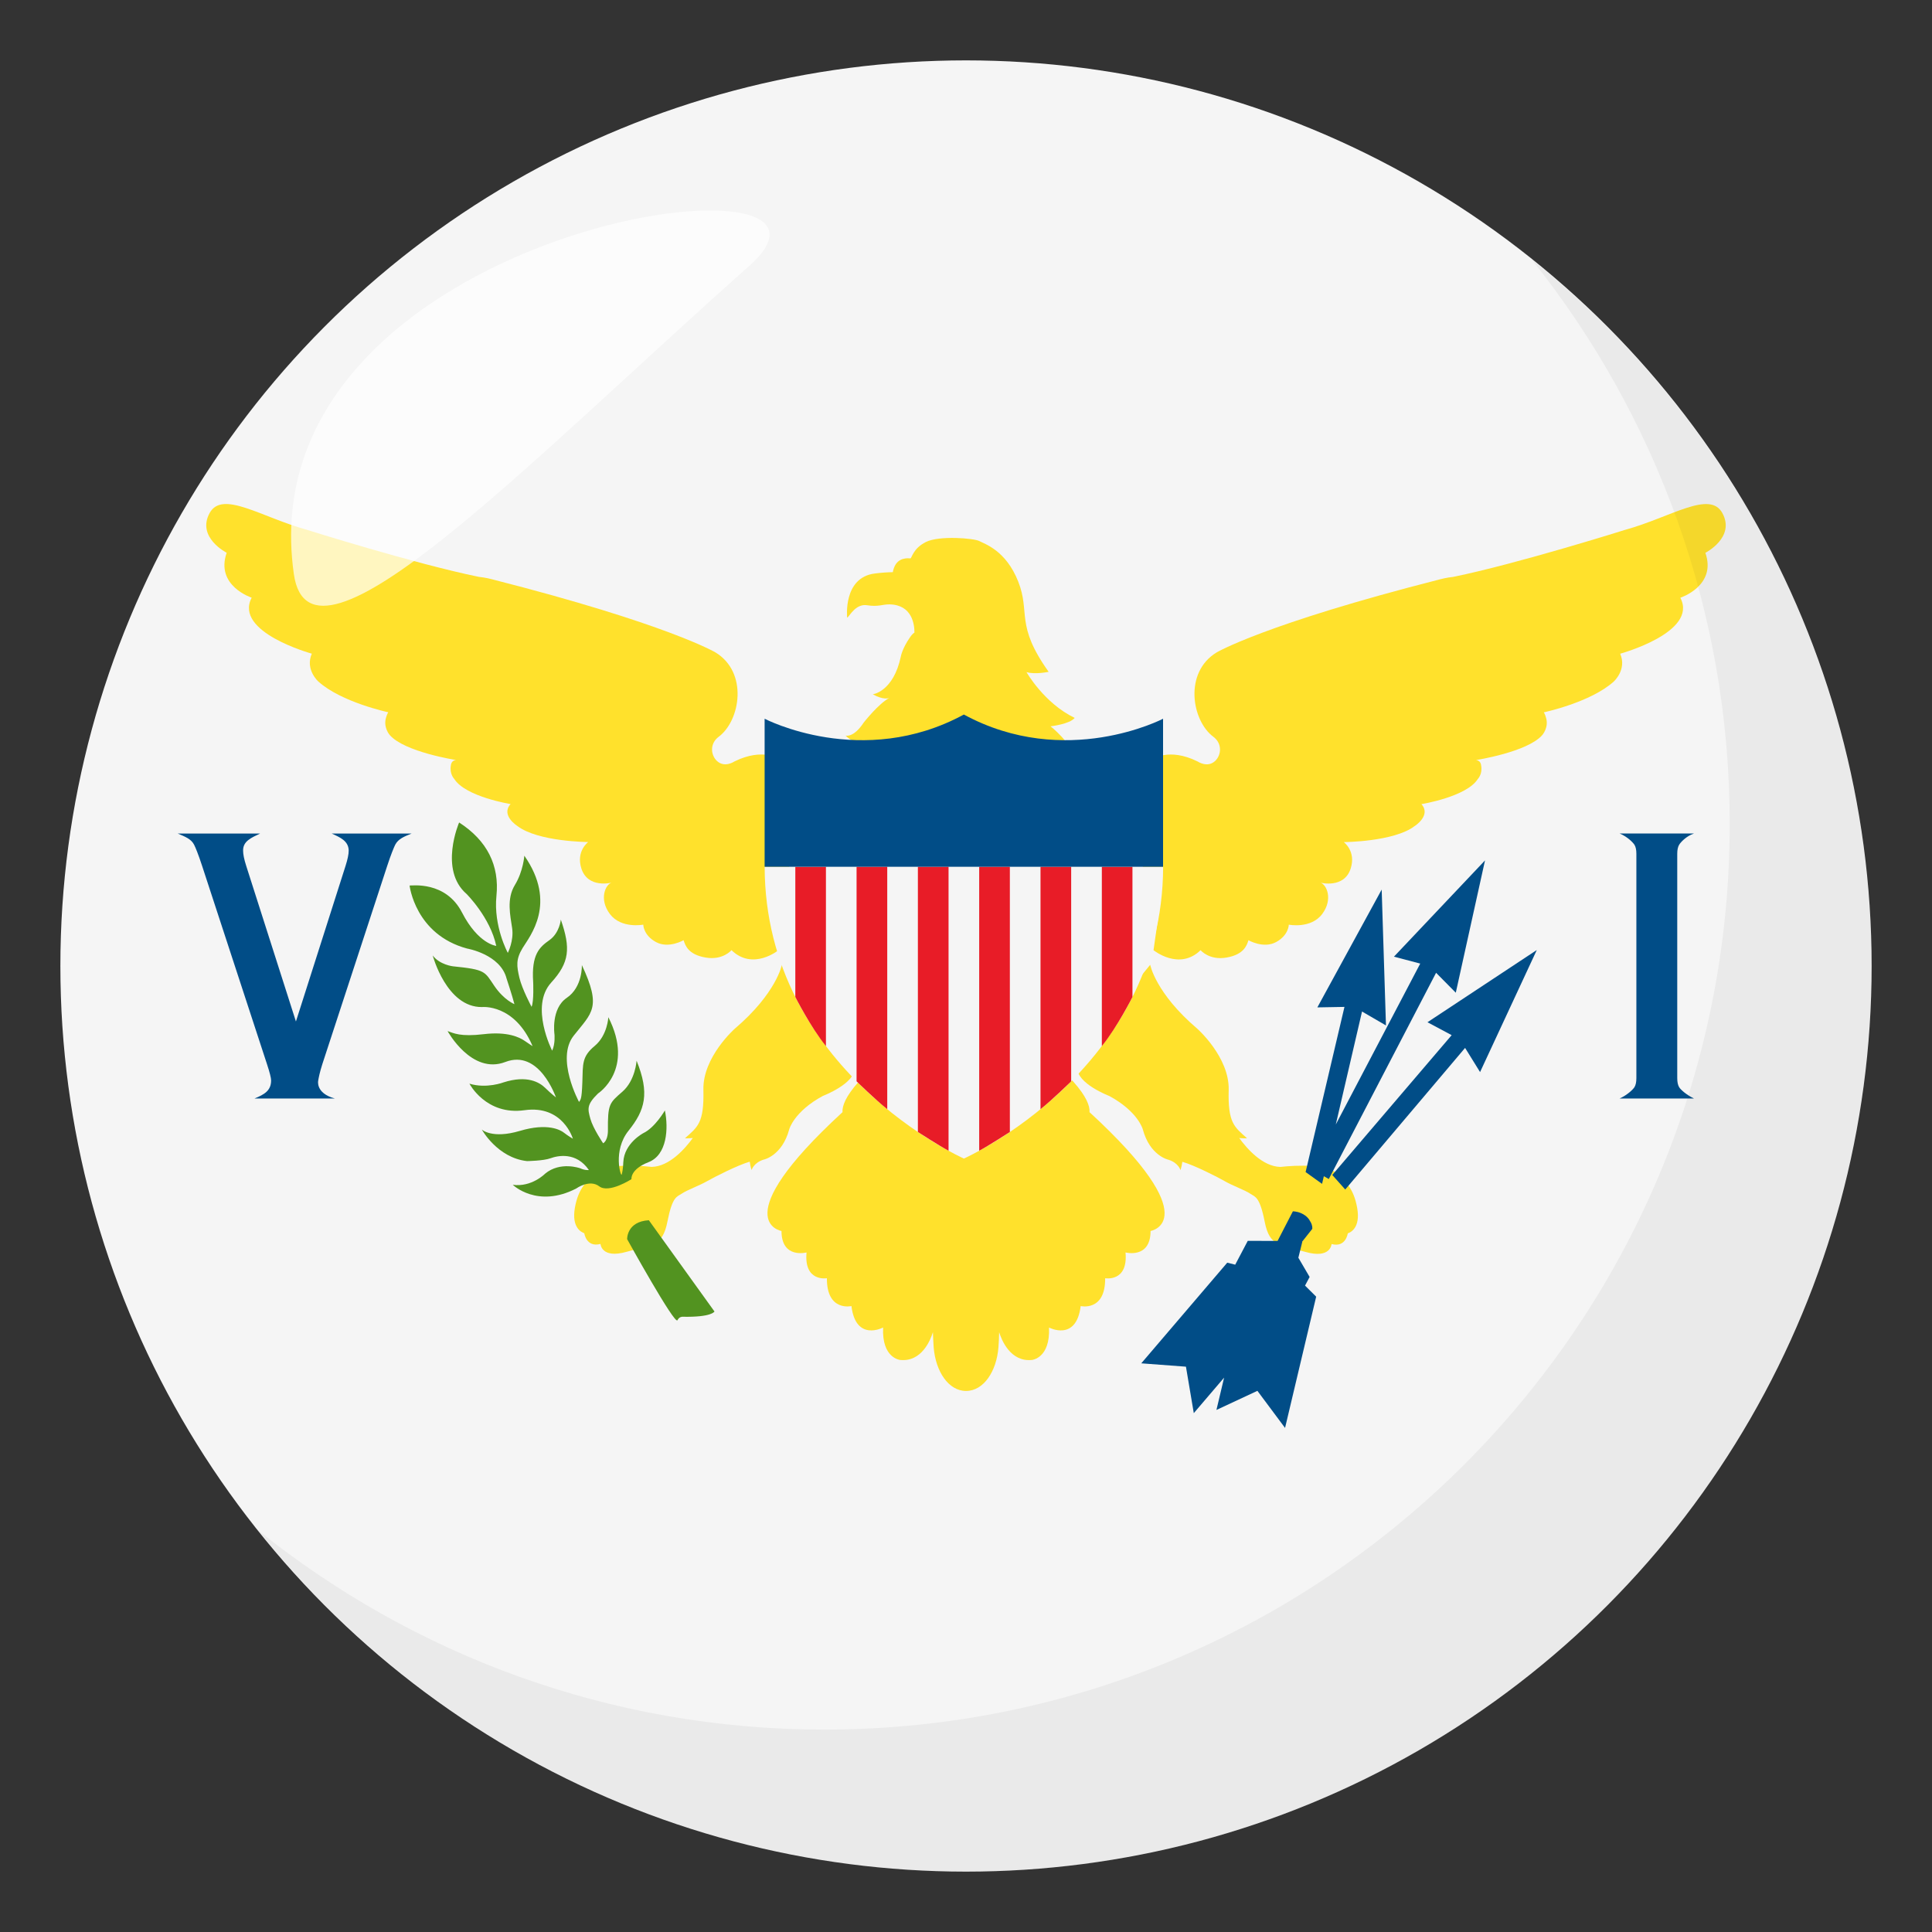 <?xml version="1.0" encoding="utf-8"?>
<!-- Generator: Adobe Illustrator 15.0.0, SVG Export Plug-In . SVG Version: 6.00 Build 0)  -->
<!DOCTYPE svg PUBLIC "-//W3C//DTD SVG 1.1//EN" "http://www.w3.org/Graphics/SVG/1.1/DTD/svg11.dtd">
<svg version="1.1" id="Layer_1" xmlns="http://www.w3.org/2000/svg" xmlns:xlink="http://www.w3.org/1999/xlink" x="0px" y="0px"
	 width="64px" height="64px" viewBox="0 0 64 64" enable-background="new 0 0 64 64" xml:space="preserve">
<rect x="0" y="0" width="64" height="64" fill="#333333" stroke="none"/>
<circle fill="#F5F5F5" cx="32" cy="32" r="30"/>
<path fill="#FFE12C" d="M28.707,24.584c-0.232,0.461-0.574,0.705-0.574,0.705s7.891,0.715,7.607-0.006
	c-0.281-0.719-0.939-1.223-0.939-1.223s0.639-0.072,0.799-0.279c-1.016-0.49-1.596-1.516-1.596-1.516
	c0.287,0.086,0.734-0.01,0.734-0.01c-1.117-1.564-0.598-1.953-1.008-2.99s-1.111-1.244-1.285-1.34s-1.336-0.191-1.773,0.029
	s-0.465,0.543-0.516,0.543c-0.049,0-0.404-0.059-0.541,0.311c-0.02,0.055-0.033,0.102-0.039,0.146
	c-0.176,0.002-0.371,0.016-0.59,0.043c-1.072,0.129-0.922,1.467-0.922,1.467c0.084-0.061,0.285-0.475,0.662-0.414
	c0.373,0.059,0.512-0.035,0.748-0.029c0.748,0.018,0.82,0.676,0.818,0.936c-0.037,0.02-0.084,0.063-0.148,0.156
	c-0.26,0.375-0.303,0.635-0.303,0.635C29.596,22.914,28.912,23,28.912,23c0.35,0.191,0.52,0.135,0.555,0.117
	c-0.355,0.18-0.855,0.818-0.855,0.818c-0.342,0.52-0.602,0.432-0.602,0.432C28.359,24.713,28.707,24.584,28.707,24.584z"/>
<path fill="#FFE12C" d="M57.057,16.998c-0.418-0.771-1.703,0.135-3.227,0.555c0,0-3.559,1.121-5.689,1.557
	c-0.221,0.021-0.436,0.08-0.436,0.08c-0.008,0.004-0.016,0.006-0.023,0.006l0,0l0,0c-5.797,1.477-7.379,2.416-7.379,2.416
	c-1.094,0.662-0.826,2.262-0.109,2.795c0.293,0.217,0.273,0.594,0.061,0.799c-0.256,0.242-0.58,0.02-0.58,0.02
	c-0.963-0.477-1.504-0.07-1.504-0.07s-0.889,4.313,0.24,4.92l-0.199,1.4c0,0,0.848,0.691,1.559,0c0,0,0.287,0.346,0.861,0.244
	c0.574-0.1,0.67-0.402,0.725-0.574c0,0,0.498,0.289,0.916,0.061c0.42-0.229,0.42-0.576,0.42-0.576s0.729,0.145,1.104-0.35
	c0.373-0.494,0.145-0.984-0.055-1.041c0,0,0.789,0.205,1.002-0.471c0.182-0.576-0.229-0.873-0.229-0.873s1.662-0.01,2.344-0.529
	c0,0,0.564-0.355,0.227-0.729c0,0,1.496-0.24,1.869-0.834c0,0,0.164-0.164,0.109-0.451c0,0-0.008-0.166-0.174-0.174
	c0,0,1.705-0.264,2.197-0.826c0,0,0.238-0.26,0.119-0.604c0,0-0.025-0.094-0.066-0.152c0,0,1.553-0.328,2.318-1.02
	c0,0,0.441-0.395,0.213-0.922c0,0,2.594-0.709,1.992-1.854c0,0,1.213-0.393,0.83-1.488C56.492,18.313,57.494,17.805,57.057,16.998z"
	/>
<path fill="#FFE12C" d="M19.258,28.768c0.215,0.676,1.002,0.471,1.002,0.471c-0.201,0.057-0.428,0.547-0.055,1.041
	c0.375,0.494,1.104,0.35,1.104,0.35s0,0.348,0.42,0.576c0.418,0.229,0.916-0.061,0.916-0.061c0.055,0.172,0.15,0.475,0.725,0.574
	c0.574,0.102,0.861-0.244,0.861-0.244c0.711,0.691,1.559,0,1.559,0l-0.199-1.4c1.129-0.607,0.24-4.92,0.24-4.92
	s-0.541-0.406-1.504,0.07c0,0-0.324,0.223-0.58-0.02c-0.213-0.205-0.232-0.582,0.061-0.799c0.717-0.533,0.984-2.133-0.109-2.795
	c0,0-1.582-0.939-7.379-2.416l0,0l0,0c-0.008,0-0.016-0.002-0.023-0.006c0,0-0.215-0.059-0.436-0.08
	c-2.133-0.436-5.689-1.557-5.689-1.557c-1.523-0.42-2.809-1.326-3.229-0.555c-0.438,0.807,0.566,1.314,0.566,1.314
	c-0.383,1.096,0.828,1.488,0.828,1.488c-0.602,1.145,1.992,1.854,1.992,1.854c-0.229,0.527,0.215,0.922,0.215,0.922
	c0.766,0.691,2.318,1.02,2.318,1.02c-0.041,0.059-0.066,0.152-0.066,0.152c-0.119,0.344,0.117,0.604,0.117,0.604
	c0.492,0.563,2.197,0.826,2.197,0.826c-0.164,0.008-0.174,0.174-0.174,0.174c-0.053,0.287,0.111,0.451,0.111,0.451
	c0.373,0.594,1.867,0.834,1.867,0.834c-0.338,0.373,0.229,0.729,0.229,0.729c0.682,0.52,2.342,0.529,2.342,0.529
	S19.076,28.191,19.258,28.768z"/>
<path fill="#FFE12C" d="M26.145,37.408c0,0,0.156-0.586,1.113-1.104c0,0,1.084-0.41,1.057-0.943
	c-0.027-0.535-2.414-3.402-2.414-3.402s-0.176,0.938-1.559,2.117c0,0-1.068,0.941-1.041,2.025c0.027,1.105-0.191,1.23-0.611,1.605
	c0,0,0.105,0.006,0.26-0.008c-0.256,0.352-0.773,0.943-1.361,0.957c0,0-1.443-0.176-1.852,0.201
	c-0.283,0.264-0.574,0.48-0.693,1.152c-0.117,0.672,0.229,0.816,0.311,0.844c0,0,0.064,0.48,0.537,0.355c0,0,0.027,0.5,0.867,0.26
	c0.838-0.24,1.186-0.164,1.35-0.998c0.164-0.836,0.314-0.822,0.465-0.922c0.199-0.135,0.576-0.262,0.855-0.422
	c0.225-0.129,1.004-0.527,1.406-0.643c0.014,0.09,0.031,0.186,0.063,0.277c0,0,0.064-0.24,0.4-0.346
	C25.297,38.416,25.908,38.291,26.145,37.408z"/>
<path fill="#FFE12C" d="M44.264,38.857c-0.408-0.377-1.85-0.201-1.85-0.201c-0.59-0.014-1.107-0.605-1.363-0.957
	c0.154,0.014,0.26,0.008,0.26,0.008c-0.42-0.375-0.639-0.5-0.609-1.605c0.025-1.084-1.041-2.025-1.041-2.025
	c-1.385-1.18-1.559-2.117-1.559-2.117s-2.387,2.867-2.416,3.402c-0.025,0.533,1.059,0.943,1.059,0.943
	c0.957,0.518,1.111,1.104,1.111,1.104c0.238,0.883,0.848,1.008,0.848,1.008c0.338,0.105,0.402,0.346,0.402,0.346
	c0.029-0.092,0.049-0.188,0.061-0.277c0.404,0.115,1.184,0.514,1.406,0.643c0.279,0.16,0.656,0.287,0.857,0.422
	c0.148,0.1,0.301,0.086,0.465,0.922c0.164,0.834,0.51,0.758,1.348,0.998c0.84,0.24,0.867-0.26,0.867-0.26
	c0.475,0.125,0.537-0.355,0.537-0.355c0.082-0.027,0.43-0.172,0.311-0.844S44.549,39.121,44.264,38.857z"/>
<path fill="#FFE12C" d="M36.092,36.842c0.014-0.211-0.109-0.525-0.52-0.992c-1.002-1.133-2.596,1.26-3.049,2
	c-0.141-0.178-0.322-0.283-0.523-0.283c-0.199,0-0.381,0.105-0.521,0.283c-0.455-0.74-2.047-3.133-3.049-2
	c-0.412,0.467-0.535,0.781-0.521,0.992c-3.934,3.617-2.021,3.936-2.021,3.936l0,0l0,0l0,0c0,0.932,0.83,0.711,0.83,0.711
	c-0.092,0.988,0.674,0.854,0.674,0.854c-0.008,1.115,0.813,0.922,0.813,0.922c0.145,1.191,1.047,0.711,1.049,0.711l0,0l0,0l0,0
	c-0.047,1.018,0.564,1.074,0.564,1.074c0.713,0.074,1.006-0.66,1.086-0.92c0.006,0.174,0.014,0.34,0.025,0.5
	c0.063,0.797,0.49,1.447,1.072,1.447c0.584,0,1.012-0.65,1.074-1.447c0.012-0.16,0.02-0.326,0.023-0.5
	c0.08,0.26,0.375,0.994,1.088,0.92c0,0,0.609-0.057,0.564-1.074c0,0,0.902,0.48,1.049-0.711l0,0l0,0c0,0,0.82,0.193,0.811-0.922l0,0
	l0,0c0,0,0.766,0.135,0.674-0.854c0,0,0.83,0.221,0.83-0.711l0,0l0,0l0,0C38.113,40.777,40.027,40.461,36.092,36.842z"/>
<polygon fill="#014D87" points="47.287,33.863 48.088,34.291 44.133,38.922 44.563,39.404 48.533,34.713 49.029,35.514 
	50.908,31.471 "/>
<polygon fill="#014D87" points="47.572,32.225 48.225,32.885 49.193,28.502 46.176,31.691 47.047,31.92 44.25,37.25 45.119,33.508 
	45.912,33.969 45.77,29.469 43.639,33.371 44.537,33.355 43.25,38.826 43.795,39.217 43.854,38.963 44.018,39.057 "/>
<path fill="#014D87" d="M43.383,42.301l-0.373-0.637l0.129-0.523c-0.002-0.002-0.004-0.002-0.006-0.006l0.338-0.428
	c0.008-0.109-0.033-0.203-0.09-0.281l0.002-0.002c-0.078-0.125-0.186-0.195-0.287-0.238l0,0l0,0
	c-0.141-0.061-0.268-0.059-0.268-0.059l-0.506,0.98l-0.988-0.002l-0.416,0.789l-0.264-0.066l-2.848,3.334l1.48,0.111l0.26,1.539
	l1.004-1.176l-0.254,1.07l1.357-0.633l0.916,1.229l1.031-4.348l-0.369-0.367L43.383,42.301z"/>
<path fill="#529320" d="M20.918,39.061c0,0-0.049-0.324,0.566-0.563s0.664-1.121,0.541-1.713c0,0-0.322,0.563-0.711,0.75
	c0,0-0.637,0.33-0.666,0.963c0,0-0.004,0.23-0.053,0.41c-0.025,0.1-0.307-0.789,0.227-1.453c0.549-0.684,0.703-1.238,0.266-2.318
	c0,0-0.041,0.654-0.471,1.027c-0.432,0.377-0.486,0.404-0.479,1.299c0,0,0.006,0.309-0.158,0.41c0,0-0.334-0.49-0.424-0.814
	c-0.088-0.324-0.129-0.461,0.254-0.836c0,0,1.227-0.791,0.342-2.527c0,0-0.027,0.598-0.451,0.951
	c-0.426,0.354-0.391,0.59-0.41,1.203c-0.021,0.611-0.063,0.568-0.109,0.654c0,0-0.781-1.434-0.178-2.195
	c0.602-0.764,0.936-0.922,0.271-2.34c0,0,0.031,0.727-0.5,1.086c-0.531,0.361-0.408,1.203-0.408,1.203s0.033,0.316-0.076,0.547
	c0,0-0.75-1.465-0.033-2.254c0.609-0.668,0.65-1.137,0.32-2.088c0,0-0.039,0.439-0.375,0.678c-0.334,0.236-0.602,0.475-0.541,1.389
	c0,0,0.029,0.641-0.053,0.822c0,0-0.314-0.584-0.404-0.965c-0.088-0.383-0.123-0.605,0.109-0.986
	c0.232-0.383,1.156-1.477,0.055-3.055c0,0-0.033,0.512-0.314,0.973s-0.15,1.01-0.09,1.426c0.063,0.418-0.143,0.82-0.143,0.82
	s-0.479-0.877-0.377-1.885c0.104-1.01-0.307-1.836-1.236-2.434c0,0-0.678,1.568,0.246,2.367c0,0,0.785,0.779,0.984,1.721
	c0,0-0.594-0.057-1.135-1.107s-1.662-0.887-1.736-0.893c0,0,0.184,1.625,1.906,2.088c0,0,1.102,0.188,1.307,0.994
	c0,0,0.184,0.553,0.26,0.848c0,0-0.35-0.137-0.67-0.611c-0.322-0.475-0.281-0.533-1.367-0.643c0,0-0.438-0.049-0.67-0.359
	c0,0,0.457,1.723,1.633,1.709c0,0,1.074-0.117,1.676,1.295c0,0-0.115-0.072-0.273-0.182c-0.158-0.107-0.555-0.309-1.34-0.215
	s-1.006-0.035-1.203-0.102c0,0,0.793,1.455,1.914,1.023s1.662,1.145,1.676,1.174c0,0-0.152-0.115-0.35-0.309
	c-0.197-0.195-0.609-0.436-1.387-0.189c0,0-0.561,0.217-1.129,0.043c0,0,0.547,1.059,1.824,0.879
	c1.279-0.18,1.602,0.945,1.602,0.945s-0.172-0.102-0.289-0.195c-0.115-0.094-0.547-0.34-1.469-0.064
	c-0.922,0.273-1.258-0.045-1.258-0.045s0.514,0.936,1.496,1.045c0,0,0.547-0.008,0.779-0.094c0.234-0.086,0.85-0.223,1.271,0.389
	c0,0-0.115,0.021-0.293-0.059c0,0-0.656-0.236-1.156,0.18c0,0-0.443,0.455-1.072,0.369c0,0,0.813,0.791,2.105,0.121
	c0,0,0.438-0.316,0.76-0.07C20.172,39.543,20.918,39.061,20.918,39.061z"/>
<path fill="#529320" d="M20.775,41.049c0,0-0.021-0.584,0.719-0.627l2.174,3.023c0,0-0.082,0.195-1.066,0.174
	c0,0-0.105-0.002-0.16,0.115C22.357,43.91,20.775,41.049,20.775,41.049z"/>
<path fill="#F5F5F5" d="M31.93,38.379c0,0,6.584-2.918,6.6-9.666H25.33C25.346,35.461,31.93,38.379,31.93,38.379z"/>
<path fill="#E81C27" d="M26.346,28.713v4.313c0,0,0.504,0.998,1.014,1.627v-5.939H26.346L26.346,28.713z"/>
<path fill="#E81C27" d="M28.375,28.713v7.107c0,0,0.637,0.623,1.016,0.922v-8.029H28.375z"/>
<path fill="#E81C27" d="M30.406,28.713v8.785c0,0,0.725,0.469,1.016,0.621v-9.406H30.406z"/>
<path fill="#E81C27" d="M37.514,28.713v4.313c0,0-0.504,0.998-1.014,1.627v-5.939H37.514z"/>
<path fill="#E81C27" d="M35.484,28.713v7.107c0,0-0.635,0.623-1.016,0.922v-8.029H35.484z"/>
<path fill="#E81C27" d="M33.453,28.713v8.785c0,0-0.725,0.469-1.016,0.621v-9.406H33.453z"/>
<path fill="#014D87" d="M38.529,23.809c0,0-3.23,1.689-6.6-0.139c-3.369,1.828-6.6,0.139-6.6,0.139v4.904h13.199V23.809
	L38.529,23.809z"/>
<path fill="#014D87" d="M8.432,36.389c0.318-0.131,0.549-0.256,0.549-0.598c0-0.082-0.045-0.262-0.137-0.541l-2.148-6.564
	c-0.127-0.389-0.223-0.621-0.268-0.707c-0.096-0.186-0.287-0.26-0.541-0.367H6.15h2.201h0.266c-0.297,0.141-0.568,0.252-0.564,0.566
	c0,0.119,0.033,0.289,0.104,0.508l1.646,5.152l1.643-5.152c0.07-0.219,0.105-0.389,0.105-0.508
	c-0.004-0.322-0.285-0.439-0.563-0.566h0.262h2.121h0.264c-0.242,0.098-0.439,0.174-0.541,0.367
	c-0.043,0.086-0.141,0.318-0.268,0.707l-2.148,6.564c-0.09,0.279-0.123,0.463-0.137,0.547c0,0-0.098,0.416,0.551,0.592H8.432
	L8.432,36.389z"/>
<path fill="#014D87" d="M54.207,35.713v-7.432c0-0.129-0.021-0.229-0.064-0.297s-0.227-0.266-0.49-0.373h0.264h1.934h0.264
	c-0.264,0.088-0.449,0.301-0.49,0.371c-0.043,0.07-0.064,0.17-0.064,0.299v7.432c0,0.135,0.021,0.234,0.066,0.307
	c0.043,0.07,0.225,0.242,0.488,0.369H55.85h-1.934h-0.264c0.264-0.119,0.447-0.305,0.49-0.373S54.207,35.848,54.207,35.713z"/>
<path opacity="0.05" fill="#1A1626" d="M50.736,8.592c4.096,5.129,6.563,11.621,6.563,18.701c0,16.568-13.428,30.002-29.994,30.002
	c-7.102,0-13.609-2.477-18.744-6.594C14.055,57.58,22.502,62,32.002,62c16.566,0,29.996-13.432,29.996-30
	C61.998,22.527,57.594,14.09,50.736,8.592z"/>
<path opacity="0.7" fill-rule="evenodd" clip-rule="evenodd" fill="#FFFFFF" d="M9.734,19.016c0.549,3.865,7.766-3.701,15.08-10.203
	C29.531,4.631,8.082,7.385,9.734,19.016z"/>
</svg>
